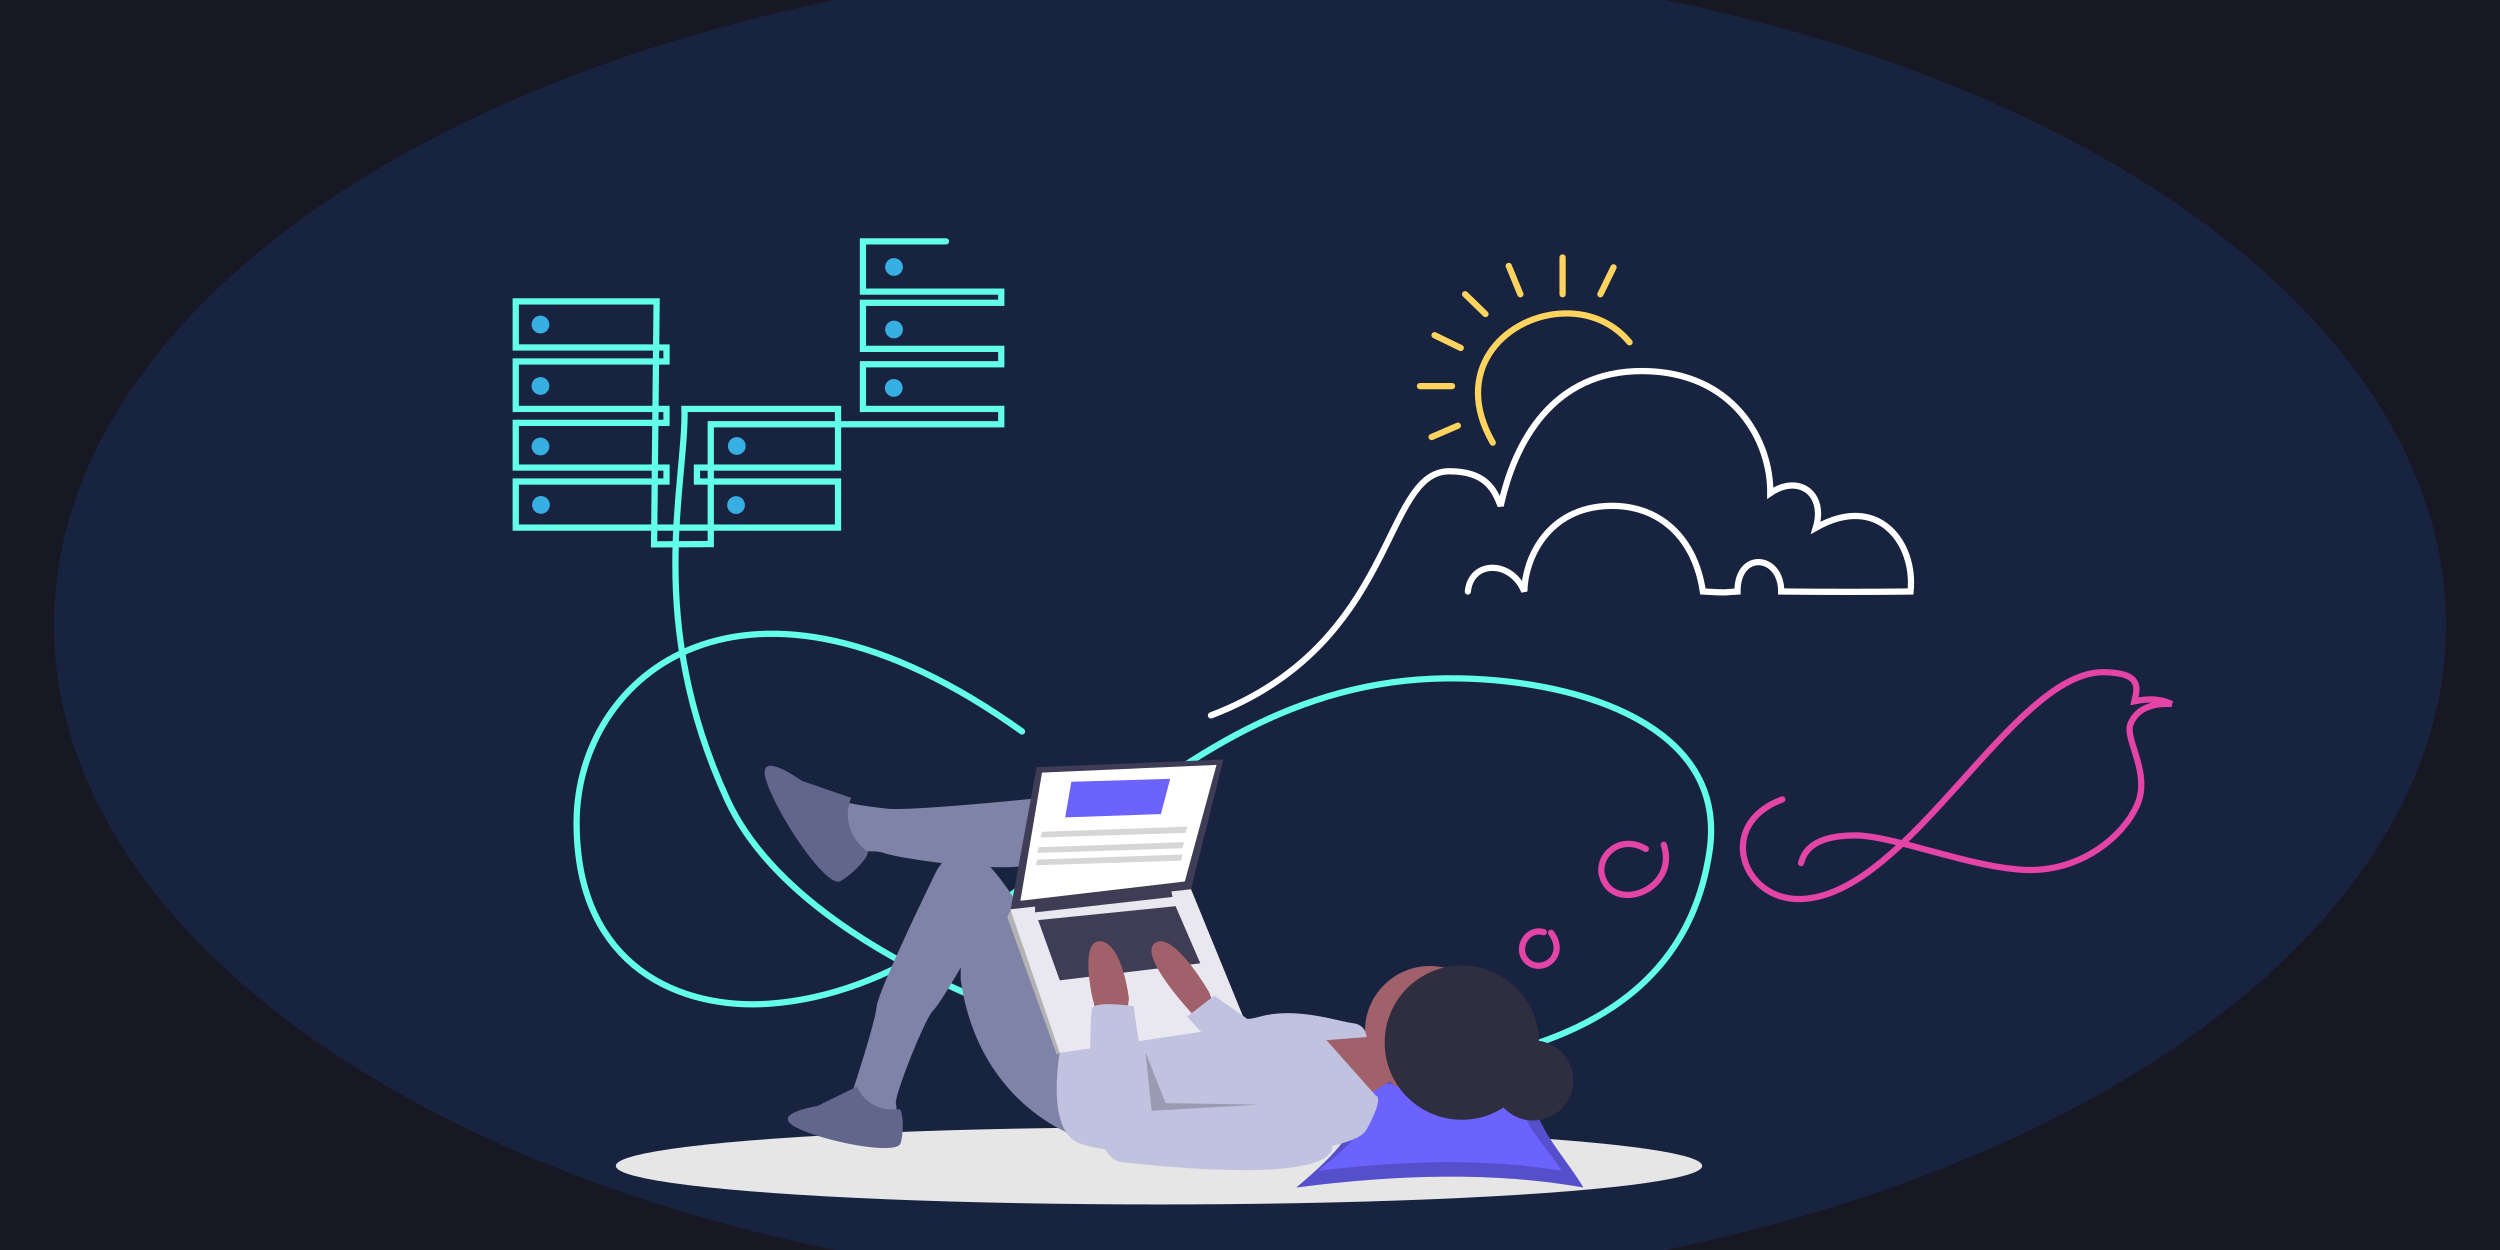 <?xml version="1.0" encoding="UTF-8" standalone="no"?>
<svg
   xmlns:dc="http://purl.org/dc/elements/1.1/"
   xmlns:cc="http://creativecommons.org/ns#"
   xmlns:rdf="http://www.w3.org/1999/02/22-rdf-syntax-ns#"
   xmlns:svg="http://www.w3.org/2000/svg"
   xmlns="http://www.w3.org/2000/svg"
   xmlns:sodipodi="http://sodipodi.sourceforge.net/DTD/sodipodi-0.dtd"
   xmlns:inkscape="http://www.inkscape.org/namespaces/inkscape"
   width="800"
   height="400"
   viewBox="0 0 800 400"
   version="1.1"
   id="anim"
   inkscape:version="1.0.2 (e86c8708, 2021-01-15)"
   sodipodi:docname="test.svg">
  <defs
     id="defs1080">
    <clipPath
       clipPathUnits="userSpaceOnUse"
       id="clipPath1008">
      <ellipse
         style="opacity:1;fill:#182340;fill-opacity:1;stroke:none;stroke-width:2.02;stroke-linecap:round;stroke-miterlimit:3;stroke-dasharray:none;stroke-opacity:1"
         id="ellipse1010"
         ry="213.249"
         rx="382.724"
         cy="200"
         cx="400" />
    </clipPath>
  </defs>
  <sodipodi:namedview
     id="base"
     pagecolor="#ffffff"
     bordercolor="#666666"
     borderopacity="1.0"
     inkscape:pageopacity="0.0"
     inkscape:pageshadow="2"
     inkscape:zoom="4.1233099"
     inkscape:cx="384.86766"
     inkscape:cy="239.02586"
     inkscape:document-units="px"
     inkscape:current-layer="bck"
     inkscape:document-rotation="0"
     showgrid="true"
     inkscape:window-width="1773"
     inkscape:window-height="1016"
     inkscape:window-x="0"
     inkscape:window-y="25"
     inkscape:window-maximized="0"
     units="px"
     scale-x="1"
     inkscape:snap-global="false"
     inkscape:lockguides="false">
    <inkscape:grid
       type="xygrid"
       id="grid1106" />
  </sodipodi:namedview>
  <g
     inkscape:groupmode="layer"
     id="bck"
     inkscape:label="bck"
     style="display:inline;mix-blend-mode:normal;opacity:1">
    <rect
       style="opacity:1;fill:#181824;fill-opacity:1;stroke:none;stroke-width:0;stroke-miterlimit:4;stroke-dasharray:none"
       id="rect900"
       width="800"
       height="400"
       x="0"
       y="0" />
    <rect
       style="display:inline;mix-blend-mode:normal;fill:#182340;fill-opacity:1;stroke:none;stroke-width:0;stroke-miterlimit:4;stroke-dasharray:none"
       id="rect900-1"
       width="800"
       height="400"
       x="0"
       y="0"
       clip-path="url(#clipPath1008)" />
  </g>
  <g
     inkscape:label="servers"
     inkscape:groupmode="layer"
     id="g1033"
     style="display:inline">
    <path
       d="m 327.044,234.07 c -88.853,-63.611 -142.436,-17.955 -142.531,29.043 -0.096,46.998 34.08,60.045 61.527,58.086 79.969,-5.709 122.472,-106.152 221.383,-104.108 38.146,0.788 85.604,15.179 79.614,55.405 -8.825,59.273 -69.7,71.084 -132.793,71.937 C 375.714,344.954 259.363,313.742 232.761,255.964 206.158,198.186 219.599,155.126 219.039,130.856 q 6.687,0 49.133,0 v 18.766 h -45.15 v 4.468 h 45.15 v 14.745 H 165.036 v -14.745 h 48.248 v -4.468 h -48.248 v -14.298 h 48.248 v -4.468 h -48.248 v -15.192 h 48.248 v -4.468 H 165.036 V 96.451 h 45.078 l -0.813,77.746 18.148,-0.097 v -38.329 h 92.955 v -4.915 h -44.264 v -14.298 h 44.264 V 111.643 H 276.14 V 96.898 h 44.264 V 93.323 H 276.14 V 77.238 h 26.559"
       fill="none"
       vector-effect="non-scaling-stroke"
       stroke-width="2.224"
       stroke="#62ffea"
       stroke-linejoin="miter"
       stroke-linecap="square"
       stroke-miterlimit="3"
       id="servers"
       style="stroke-width:2;stroke-linecap:round;stroke-miterlimit:3;stroke-dasharray:none" />
  </g>
  <g
     inkscape:groupmode="layer"
     id="lights"
     inkscape:label="lights"
     sodipodi:insensitive="true">
    <circle
       style="opacity:1;fill:#37afe3;fill-opacity:1;stroke:none;stroke-width:1.397;stroke-linecap:round;stroke-miterlimit:3;stroke-dasharray:none"
       id="light_1"
       cx="172.947"
       cy="103.855"
       r="2.845" />
    <circle
       style="fill:#37afe3;fill-opacity:1;stroke:none;stroke-width:1.397;stroke-linecap:round;stroke-miterlimit:3;stroke-dasharray:none"
       id="light_2"
       cx="172.947"
       cy="123.516"
       r="2.845" />
    <circle
       style="fill:#37afe3;fill-opacity:1;stroke:none;stroke-width:1.397;stroke-linecap:round;stroke-miterlimit:3;stroke-dasharray:none"
       id="light_3"
       cx="172.947"
       cy="142.873"
       r="2.845" />
    <circle
       style="fill:#37afe3;fill-opacity:1;stroke:none;stroke-width:1.397;stroke-linecap:round;stroke-miterlimit:3;stroke-dasharray:none"
       id="light_4"
       cx="173.109"
       cy="161.575"
       r="2.845" />
    <circle
       style="fill:#37afe3;fill-opacity:1;stroke:none;stroke-width:1.397;stroke-linecap:round;stroke-miterlimit:3;stroke-dasharray:none"
       id="light_6"
       cx="235.781"
       cy="142.718"
       r="2.845" />
    <circle
       style="fill:#37afe3;fill-opacity:1;stroke:none;stroke-width:1.397;stroke-linecap:round;stroke-miterlimit:3;stroke-dasharray:none"
       id="light_5"
       cx="235.537"
       cy="161.622"
       r="2.845" />
    <circle
       style="fill:#37afe3;fill-opacity:1;stroke:none;stroke-width:1.397;stroke-linecap:round;stroke-miterlimit:3;stroke-dasharray:none"
       id="light_9"
       cx="286.085"
       cy="85.436"
       r="2.845" />
    <circle
       style="fill:#37afe3;fill-opacity:1;stroke:none;stroke-width:1.397;stroke-linecap:round;stroke-miterlimit:3;stroke-dasharray:none"
       id="light_8"
       cx="286.085"
       cy="105.436"
       r="2.845" />
    <circle
       style="fill:#37afe3;fill-opacity:1;stroke:none;stroke-width:1.397;stroke-linecap:round;stroke-miterlimit:3;stroke-dasharray:none"
       id="light_7"
       cx="286.004"
       cy="124.138"
       r="2.845" />
  </g>
  <g
     inkscape:groupmode="layer"
     id="relax"
     inkscape:label="relax"
     style="display:inline">
    <ellipse
       cx="370.881"
       cy="373.081"
       rx="173.827"
       ry="12.346"
       fill="#e6e6e6"
       id="ellipse1323"
       style="stroke-width:0.438" />
    <path
       d="m 506.683,379.995 c -28.344,-5.045 -59.339,-4.206 -91.852,0 14.819,-12.51 27.608,-25.021 12.789,-37.531 28.906,5.963 32.955,5.36 65.11,0 -7.458,12.51 6.494,25.021 13.952,37.531 z"
       fill="#6c63ff"
       id="path1325"
       style="stroke-width:0.438" />
    <path
       d="m 506.683,379.995 c -28.344,-5.045 -59.339,-4.206 -91.852,0 14.819,-12.51 27.608,-25.021 12.789,-37.531 28.906,5.963 32.955,5.36 65.11,0 -7.458,12.51 6.494,25.021 13.952,37.531 z"
       opacity="0.2"
       id="path1327"
       style="stroke-width:0.438" />
    <path
       d="m 499.769,374.657 c -24.077,-4.027 -50.406,-3.357 -78.025,0 12.588,-9.986 23.452,-19.972 10.864,-29.958 24.555,4.76 27.994,4.278 55.309,0 -6.335,9.986 5.516,19.972 11.852,29.958 z"
       fill="#6c63ff"
       id="path1329"
       style="stroke-width:0.438" />
    <circle
       cx="490.598"
       cy="345.739"
       r="12.829"
       fill="#2f2e41"
       id="circle1331"
       style="stroke-width:0.438" />
    <polygon
       points="536.463,466.249 537.591,466.249 557.899,469.634 568.053,498.967 538.72,517.019 504.873,466.249 "
       fill="#a0616a"
       id="polygon1333"
       transform="matrix(0.438,0,0,0.438,197.054,126.778)" />
    <circle
       cx="457.547"
       cy="329.871"
       r="20.741"
       fill="#a0616a"
       id="circle1335"
       style="stroke-width:0.438" />
    <path
       d="m 342.979,254.316 c 0,0 -50.37,5.432 -59.259,4.444 -8.889,-0.988 -12.839,-1.975 -12.839,-1.975 0,0 -5.926,7.901 -2.963,11.358 a 21.37,21.37 0 0 0 5.926,4.938 c 0,0 5.432,-1.481 9.383,0 3.951,1.481 43.951,7.901 50.864,1.975 6.914,-5.926 8.889,-20.741 8.889,-20.741 z"
       fill="#2f2e41"
       id="path1337"
       style="fill:#8083a8;fill-opacity:1;stroke-width:0.438" />
    <path
       d="m 346.436,364.439 c 0,0 -33.086,-9.383 -39.012,-50.864 v -3.951 c 0,0 -6.546,11.485 -8.889,13.827 -2.716,2.716 -12.346,27.16 -11.852,29.63 0.494,2.469 0,3.457 0,3.457 l -14.321,-1.481 v -4.444 c 0,0 7.654,-22.963 8.148,-28.395 0.494,-5.432 19.012,-43.21 19.012,-43.21 0,0 6.914,-14.321 18.765,0 11.852,14.321 12.839,24.197 12.839,24.197 l 15.309,29.63 z"
       fill="#2f2e41"
       id="path1339"
       style="fill:#8083a8;fill-opacity:1;stroke-width:0.438" />
    <path
       d="m 272.362,255.304 -15.802,-5.432 c 0,0 -14.815,-10.864 -11.358,0 3.457,10.864 19.259,34.568 23.704,32.099 4.444,-2.469 9.79,-8.598 8.598,-9.484 -1.191,-0.886 -9.092,-7.306 -5.142,-17.182 z"
       fill="#2f2e41"
       id="path1341"
       style="fill:#62658c;fill-opacity:1;stroke-width:0.438" />
    <path
       d="m 274.272,347.697 -12.756,6.23 c 0,0 -15.426,2.373 -6.823,6.823 8.603,4.45 32.336,9.197 33.523,5.043 1.187,-4.153 0.716,-11.046 -0.532,-10.863 -1.248,0.183 -9.851,1.073 -13.411,-7.233 z"
       fill="#2f2e41"
       id="path1343"
       style="fill:#62658c;fill-opacity:1;stroke-width:0.438" />
    <path
       d="m 340.016,331.847 c 0,0 -6.42,27.654 4.444,33.58 10.864,5.926 86.913,6.914 92.839,-3.951 5.926,-10.864 2.963,-10.864 2.963,-10.864 l -15.802,-17.778 12.839,-0.988 c 0,0 0,-3.951 -4.444,-4.444 -4.444,-0.494 -18.272,-5.432 -30.123,-1.975 -11.852,3.457 -18.765,-6.914 -18.765,-6.914 z"
       fill="#575a89"
       id="path1345"
       style="fill:#c0c2df;fill-opacity:1;stroke-width:0.438" />
    <polygon
       points="288.257,375.993 420.258,360.198 443.95,265.428 307.437,271.069 "
       fill="#3f3d56"
       id="polygon1347"
       transform="matrix(0.438,0,0,0.438,197.054,126.778)" />
    <polygon
       points="295.591,368.659 415.745,354.557 438.873,269.377 311.386,275.018 "
       fill="#ffffff"
       id="polygon1349"
       transform="matrix(0.438,0,0,0.438,197.054,126.778)" />
    <polygon
       points="326.616,473.019 292.77,377.121 288.257,375.993 286.001,380.505 322.104,480.916 325.499,479.618 "
       fill="#b3b3b3"
       id="polygon1351"
       transform="matrix(0.438,0,0,0.438,197.054,126.778)" />
    <polygon
       points="324.36,479.788 460.873,459.48 420.258,360.198 288.257,374.864 "
       fill="#d0cde1"
       id="polygon1353"
       transform="matrix(0.438,0,0,0.438,197.054,126.778)"
       style="fill:#e9e8f1;fill-opacity:1" />
    <polygon
       points="306.309,377.121 406.719,365.839 405.591,360.198 306.309,371.48 "
       fill="#3f3d56"
       id="polygon1355"
       transform="matrix(0.438,0,0,0.438,197.054,126.778)" />
    <polygon
       points="324.36,426.762 427.027,414.352 408.976,372.608 308.565,382.762 "
       fill="#3f3d56"
       id="polygon1357"
       transform="matrix(0.438,0,0,0.438,197.054,126.778)" />
    <path
       d="m 388.411,321.476 -1.481,-3.951 c 0,0 -11.358,-19.753 -17.284,-15.802 -5.926,3.951 12.346,23.21 12.346,23.21 h 5.926 z"
       fill="#a0616a"
       id="path1359"
       style="stroke-width:0.438" />
    <path
       d="m 350.881,324.439 -1.481,-5.926 c 0,0 -3.951,-18.272 2.963,-17.284 6.914,0.988 8.889,18.272 8.889,18.272 l -0.494,3.951 z"
       fill="#a0616a"
       id="path1361"
       style="stroke-width:0.438" />
    <path
       d="m 362.732,321.97 c 0,0 -12.839,-1.975 -13.333,0.988 -0.494,2.963 -2.963,47.407 9.383,48.889 12.346,1.481 73.58,7.901 67.16,-7.407 -6.42,-15.309 -16.296,-13.333 -16.296,-13.333 l -41.975,4.444 z"
       fill="#575a89"
       id="path1363"
       style="fill:#c0c2df;fill-opacity:1;stroke-width:0.438" />
    <polygon
       points="437.181,438.044 417.437,453.275 442.258,480.352 467.078,458.916 "
       fill="#575a89"
       id="polygon1365"
       transform="matrix(0.438,0,0,0.438,197.054,126.778)"
       style="fill:#c0c2df;fill-opacity:1" />
    <polygon
       points="391.488,522.096 469.335,517.583 401.642,516.455 386.976,479.224 "
       opacity="0.2"
       id="polygon1367"
       transform="matrix(0.438,0,0,0.438,197.054,126.778)" />
    <circle
       cx="467.785"
       cy="333.64"
       r="24.691"
       fill="#2f2e41"
       id="circle1369"
       style="stroke-width:0.438" />
    <polygon
       points="398.258,305.301 405.027,279.531 332.822,281.71 328.309,307.736 "
       fill="#6c63ff"
       id="polygon1371"
       transform="matrix(0.438,0,0,0.438,197.054,126.778)" />
    <polygon
       points="416.309,319.018 417.437,314.505 311.386,318.239 310.258,322.403 "
       fill="#e6e6e6"
       id="polygon1373"
       transform="matrix(0.438,0,0,0.438,197.054,126.778)"
       style="fill:#d6d6d6;fill-opacity:1" />
    <polygon
       points="414.053,330.3 415.181,325.787 309.129,329.521 308.001,333.685 "
       fill="#e6e6e6"
       id="polygon1375"
       transform="matrix(0.438,0,0,0.438,197.054,126.778)"
       style="fill:#d6d6d6;fill-opacity:1" />
    <polygon
       points="412.924,339.326 414.053,334.813 308.001,338.546 306.873,342.71 "
       fill="#e6e6e6"
       id="polygon1377"
       transform="matrix(0.438,0,0,0.438,197.054,126.778)"
       style="fill:#d6d6d6;fill-opacity:1" />
  </g>
  <g
     inkscape:groupmode="layer"
     id="sun"
     inkscape:label="sun"
     sodipodi:insensitive="true">
    <line
       x1="500.029"
       y1="94.152"
       x2="500.029"
       y2="82.39"
       vector-effect="non-scaling-stroke"
       stroke-width="6.667"
       stroke="#ffd45e"
       stroke-linejoin="miter"
       stroke-linecap="square"
       stroke-miterlimit="3"
       id="sun_6"
       style="isolation:isolate;stroke-width:2;stroke-linecap:round;stroke-miterlimit:3;stroke-dasharray:none" />
    <line
       x1="486.526"
       y1="94.152"
       x2="482.801"
       y2="85.104"
       vector-effect="non-scaling-stroke"
       stroke-width="6.667"
       stroke="#ffd45e"
       stroke-linejoin="miter"
       stroke-linecap="square"
       stroke-miterlimit="3"
       id="sun_5"
       style="isolation:isolate;stroke-width:2;stroke-linecap:round;stroke-miterlimit:3;stroke-dasharray:none" />
    <line
       x1="475.352"
       y1="100.486"
       x2="468.833"
       y2="94.152"
       vector-effect="non-scaling-stroke"
       stroke-width="6.667"
       stroke="#ffd45e"
       stroke-linejoin="miter"
       stroke-linecap="square"
       stroke-miterlimit="3"
       id="sun_4"
       style="isolation:isolate;stroke-width:2;stroke-linecap:round;stroke-miterlimit:3;stroke-dasharray:none" />
    <path
       d="m 477.68,141.653 c -13.139,-22.866 3.513,-39.859 21.232,-41.265 8.246,-0.654 16.723,2.068 22.536,9.145"
       fill="none"
       vector-effect="non-scaling-stroke"
       stroke-width="6.667"
       stroke="#ffd45e"
       stroke-linejoin="miter"
       stroke-linecap="square"
       stroke-miterlimit="3"
       id="sunshine"
       style="isolation:isolate;stroke-width:2;stroke-linecap:round;stroke-miterlimit:3;stroke-dasharray:none" />
    <line
       x1="512.135"
       y1="94.152"
       x2="516.326"
       y2="85.557"
       vector-effect="non-scaling-stroke"
       stroke-width="6.667"
       stroke="#ffd45e"
       stroke-linejoin="miter"
       stroke-linecap="square"
       stroke-miterlimit="3"
       id="sun_7"
       style="isolation:isolate;stroke-width:2;stroke-linecap:round;stroke-miterlimit:3;stroke-dasharray:none" />
    <line
       x1="467.436"
       y1="111.343"
       x2="459.055"
       y2="107.271"
       vector-effect="non-scaling-stroke"
       stroke-width="6.667"
       stroke="#ffd45e"
       stroke-linejoin="miter"
       stroke-linecap="square"
       stroke-miterlimit="3"
       id="sun_3"
       style="isolation:isolate;stroke-width:2;stroke-linecap:round;stroke-miterlimit:3;stroke-dasharray:none" />
    <line
       x1="464.642"
       y1="123.557"
       x2="454.398"
       y2="123.557"
       vector-effect="non-scaling-stroke"
       stroke-width="6.667"
       stroke="#ffd45e"
       stroke-linejoin="miter"
       stroke-linecap="square"
       stroke-miterlimit="3"
       id="sun_2"
       style="isolation:isolate;stroke-width:2;stroke-linecap:round;stroke-miterlimit:3;stroke-dasharray:none" />
    <line
       x1="466.504"
       y1="136.224"
       x2="458.123"
       y2="139.844"
       vector-effect="non-scaling-stroke"
       stroke-width="6.667"
       stroke="#ffd45e"
       stroke-linejoin="miter"
       stroke-linecap="square"
       stroke-miterlimit="3"
       id="sun_1"
       style="isolation:isolate;stroke-width:2;stroke-linecap:round;stroke-miterlimit:3;stroke-dasharray:none" />
  </g>
  <g
     inkscape:groupmode="layer"
     id="layer4"
     inkscape:label="cloud"
     sodipodi:insensitive="true">
    <path
       d="m 387.516,228.922 c 60.095,-22.912 54.567,-78.268 76.371,-78.119 11.289,0.077 14.162,5.478 16.323,11.077 4.441,-20.231 16.596,-43.304 45.473,-43.141 29.248,0.166 41.007,22.543 40.809,39.06 9.021,-6.184 17.842,0.064 14.574,11.077 20.174,-11.38 31.935,5.159 30.315,20.404 q -18.852,0.23 -41.392,0 c 0,-11.925 -14.057,-13.145 -13.992,0 -5.252,0.23 -1.706,0.529 -11.077,0 -2.532,-17.243 -13.928,-27.709 -29.732,-27.4 -20.167,0.394 -27.301,17.294 -27.4,27.4 -4.16,-10.1 -17.053,-10.107 -18.072,0"
       fill="none"
       vector-effect="non-scaling-stroke"
       stroke-width="2.195"
       stroke="#ffffff"
       stroke-linejoin="miter"
       stroke-linecap="square"
       stroke-miterlimit="3"
       id="cloud"
       style="isolation:isolate;stroke-width:2;stroke-linecap:round;stroke-miterlimit:3;stroke-dasharray:none" />
  </g>
  <g
     inkscape:label="birds"
     inkscape:groupmode="layer"
     id="birds"
     style="display:inline"
     sodipodi:insensitive="true">
    <path
       style="fill:none;stroke:#e344a6;stroke-width:2;stroke-linecap:round;stroke-linejoin:miter;stroke-miterlimit:4;stroke-dasharray:none;stroke-opacity:1"
       d="m 494,298.312 c -5.67,-1.734 -9.605,6.101 -4.831,9.687 4.682,3.517 12.51,-2.313 7.168,-9.497"
       id="bird_1"
       sodipodi:nodetypes="csc" />
    <path
       style="fill:none;stroke:#e344a6;stroke-width:2;stroke-linecap:round;stroke-linejoin:miter;stroke-miterlimit:4;stroke-dasharray:none;stroke-opacity:1"
       d="m 526.658,271.65 c -8.342,-4.818 -15.644,2.161 -14.018,8.475 3.199,12.419 24.608,4.89 19.772,-9.802"
       id="bird_2"
       sodipodi:nodetypes="csc" />
    <path
       style="fill:none;stroke:#e344a6;stroke-width:2;stroke-linecap:round;stroke-linejoin:miter;stroke-miterlimit:4;stroke-dasharray:none;stroke-opacity:1"
       d="m 570.324,255.823 c -21.47,7.866 -12.867,32.53 6.013,31.867 34.818,-1.222 67.801,-72.973 96.929,-72.586 12.244,0.162 10.703,5.088 9.737,9.295 5.11,-1.002 8.375,-0.7 11.95,0.885 -6.551,-0.44 -11.615,1.856 -13.278,6.639 -1.663,4.783 6.668,15.602 2.213,25.671 -4.455,10.069 -17.739,21.12 -34.965,20.802 -17.227,-0.318 -43.082,-11.107 -55.325,-11.065 -12.243,0.042 -16.204,4.353 -17.261,8.852"
       id="bird_3"
       sodipodi:nodetypes="csc" />
  </g>
</svg>
